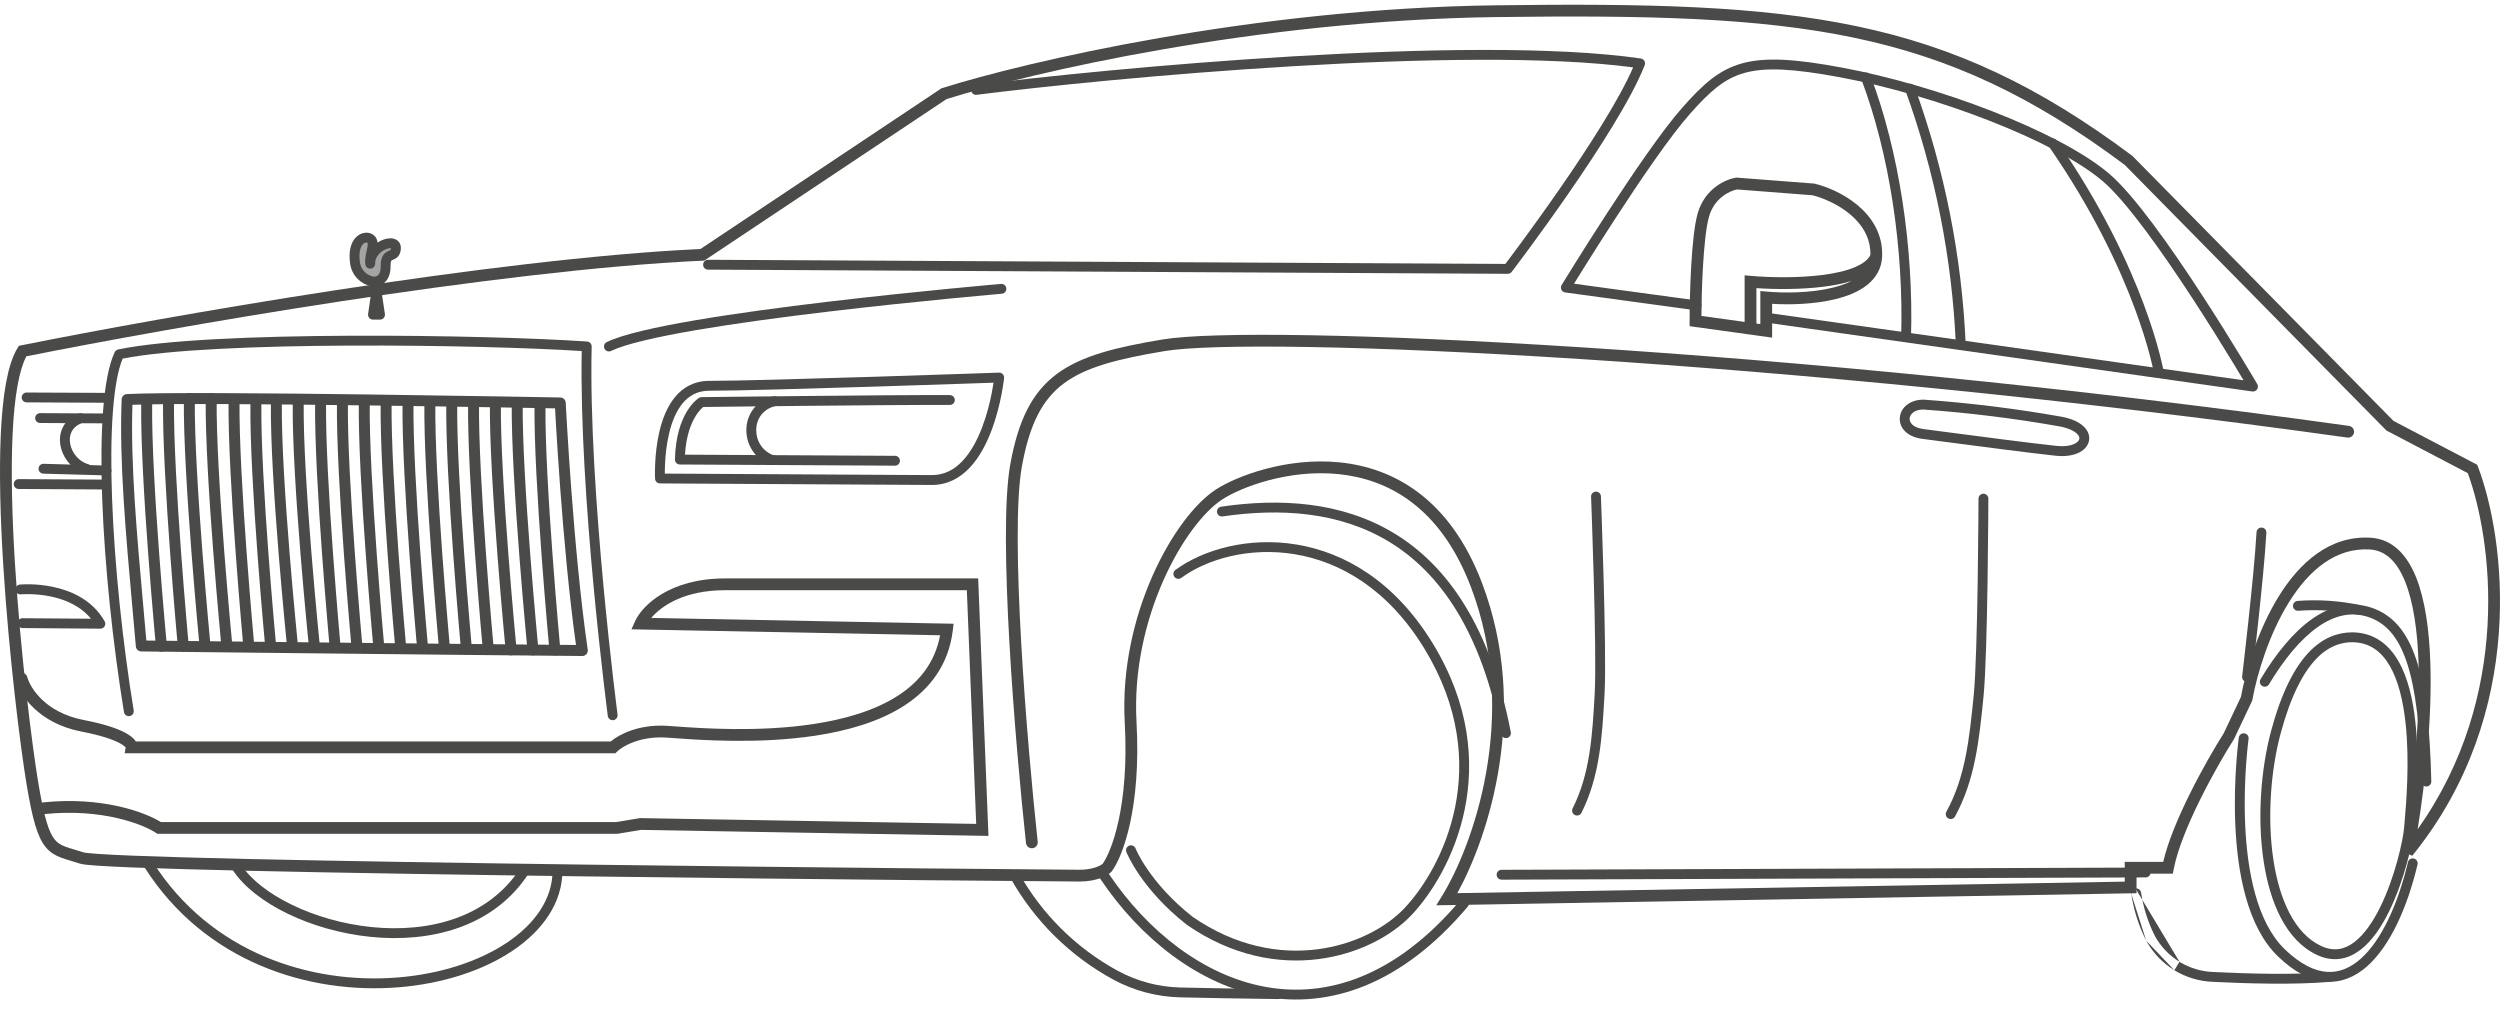 <svg width="178" height="72" viewBox="0 0 178 72" fill="none" xmlns="http://www.w3.org/2000/svg">
<path fill-rule="evenodd" clip-rule="evenodd" d="M92.085 4.714C82.923 5.258 74.118 6.166 69.54 6.751C69.348 6.776 69.172 6.64 69.148 6.447C69.123 6.255 69.259 6.079 69.451 6.055C74.044 5.468 82.865 4.558 92.043 4.013C101.212 3.468 110.773 3.286 116.827 4.164C116.933 4.18 117.026 4.243 117.08 4.335C117.134 4.428 117.143 4.54 117.104 4.64C116.164 7.04 113.784 10.731 111.663 13.794C110.598 15.332 109.59 16.723 108.85 17.728C108.479 18.231 108.175 18.638 107.964 18.919C107.858 19.06 107.776 19.169 107.719 19.243C107.697 19.272 107.68 19.296 107.666 19.314L107.633 19.356L107.633 19.357C107.633 19.357 107.633 19.357 107.354 19.143L107.633 19.357C107.566 19.444 107.462 19.495 107.352 19.495L50.411 19.198C50.217 19.197 50.061 19.039 50.062 18.845C50.063 18.651 50.221 18.495 50.415 18.496L107.18 18.791C107.235 18.72 107.31 18.62 107.403 18.497C107.613 18.217 107.915 17.812 108.284 17.312C109.022 16.31 110.025 14.925 111.085 13.395C113.091 10.498 115.277 7.112 116.279 4.797C110.284 4.001 101.03 4.182 92.085 4.714Z" fill="#4A4A49"/>
<path fill-rule="evenodd" clip-rule="evenodd" d="M8.732 25.534C8.396 26.343 8.165 27.636 8.039 29.302C7.906 31.069 7.893 33.214 7.981 35.562C8.156 40.258 8.729 45.741 9.519 50.583C9.55 50.775 9.42 50.955 9.229 50.986C9.037 51.018 8.857 50.888 8.826 50.697C8.032 45.828 7.455 40.316 7.279 35.589C7.191 33.225 7.203 31.052 7.339 29.25C7.474 27.46 7.734 25.995 8.166 25.076C8.213 24.977 8.304 24.905 8.412 24.882C11.702 24.195 18.286 23.935 24.902 23.904C31.53 23.872 38.237 24.072 41.8 24.316C41.987 24.329 42.132 24.487 42.127 24.675C42.005 29.785 42.464 36.334 42.957 41.614C43.203 44.252 43.456 46.57 43.648 48.228C43.744 49.057 43.825 49.721 43.882 50.178C43.91 50.406 43.932 50.582 43.947 50.702C43.955 50.761 43.961 50.806 43.965 50.837L43.971 50.882L43.971 50.882C43.971 50.883 43.971 50.883 43.623 50.928C43.274 50.974 43.274 50.974 43.274 50.973L43.274 50.973L43.268 50.927C43.264 50.896 43.258 50.85 43.251 50.79C43.236 50.67 43.213 50.493 43.185 50.264C43.128 49.806 43.047 49.14 42.951 48.309C42.758 46.647 42.504 44.323 42.257 41.679C41.775 36.509 41.322 30.096 41.418 24.994C37.802 24.762 31.319 24.576 24.905 24.606C18.394 24.636 11.998 24.89 8.732 25.534ZM43.668 51.276C43.476 51.301 43.3 51.166 43.274 50.973L43.623 50.928L43.971 50.882C43.996 51.075 43.86 51.251 43.668 51.276Z" fill="#4A4A49"/>
<path fill-rule="evenodd" clip-rule="evenodd" d="M71.65 20.535C71.667 20.728 71.524 20.898 71.331 20.915L71.301 20.565L71.271 20.215C71.464 20.198 71.634 20.341 71.65 20.535ZM45.87 24.24C44.817 24.493 44.008 24.745 43.508 24.988C43.333 25.072 43.123 24.999 43.039 24.825C42.954 24.65 43.027 24.44 43.202 24.356C43.774 24.078 44.645 23.812 45.706 23.557C46.774 23.3 48.059 23.049 49.474 22.807C52.303 22.323 55.669 21.874 58.897 21.49C62.125 21.106 65.218 20.788 67.504 20.565C68.647 20.453 69.588 20.366 70.244 20.306C70.572 20.276 70.829 20.254 71.003 20.238C71.09 20.231 71.157 20.225 71.202 20.221L71.27 20.215C71.27 20.215 71.271 20.215 71.301 20.565C71.331 20.915 71.331 20.915 71.331 20.915L71.263 20.92C71.218 20.924 71.152 20.93 71.065 20.938C70.891 20.953 70.635 20.976 70.308 21.006C69.653 21.065 68.713 21.152 67.572 21.264C65.289 21.486 62.201 21.804 58.98 22.187C55.757 22.571 52.405 23.018 49.592 23.499C48.185 23.74 46.918 23.988 45.87 24.24Z" fill="#4A4A49"/>
<path fill-rule="evenodd" clip-rule="evenodd" d="M71.49 26.917L71.141 26.882L71.129 26.531C71.23 26.527 71.328 26.568 71.397 26.642C71.467 26.716 71.501 26.817 71.49 26.917ZM46.991 34.069C46.641 34.087 46.641 34.087 46.641 34.087L46.641 34.085L46.64 34.081L46.64 34.065C46.639 34.051 46.638 34.032 46.638 34.007C46.636 33.956 46.634 33.882 46.633 33.789C46.631 33.603 46.633 33.339 46.647 33.022C46.675 32.39 46.755 31.541 46.959 30.688C47.163 29.838 47.497 28.955 48.054 28.277C48.621 27.588 49.417 27.118 50.497 27.118C52.415 27.118 57.569 26.972 62.252 26.825C64.591 26.751 66.81 26.678 68.445 26.623C69.262 26.595 69.933 26.572 70.4 26.556C70.633 26.548 70.815 26.542 70.939 26.538L71.129 26.531C71.129 26.531 71.129 26.531 71.141 26.882C71.49 26.917 71.49 26.917 71.49 26.917L71.49 26.918L71.49 26.919L71.49 26.924L71.488 26.942C71.486 26.956 71.484 26.978 71.48 27.006C71.473 27.062 71.463 27.143 71.449 27.245C71.42 27.451 71.374 27.742 71.306 28.092C71.17 28.79 70.946 29.725 70.589 30.663C70.234 31.598 69.74 32.558 69.055 33.288C68.364 34.025 67.468 34.536 66.333 34.529L46.989 34.42C46.803 34.419 46.65 34.273 46.641 34.087L46.991 34.069ZM47.335 33.72L66.336 33.827C66.336 33.827 66.336 33.827 66.336 33.827C67.233 33.832 67.953 33.437 68.543 32.807C69.14 32.171 69.594 31.306 69.933 30.414C70.27 29.525 70.486 28.632 70.617 27.958C70.671 27.676 70.711 27.433 70.739 27.247C70.648 27.25 70.542 27.254 70.424 27.258C69.957 27.274 69.286 27.297 68.468 27.325C66.834 27.38 64.614 27.453 62.273 27.527C57.596 27.673 52.429 27.82 50.497 27.82C49.652 27.82 49.047 28.176 48.596 28.724C48.135 29.284 47.834 30.051 47.642 30.851C47.451 31.647 47.376 32.448 47.349 33.054C47.336 33.322 47.334 33.55 47.335 33.72Z" fill="#4A4A49"/>
<path fill-rule="evenodd" clip-rule="evenodd" d="M57.166 28.196C61.044 28.156 65.467 28.12 67.631 28.131C67.825 28.132 67.982 28.29 67.981 28.484C67.98 28.678 67.822 28.834 67.628 28.833C65.47 28.822 61.053 28.859 57.173 28.898C55.234 28.917 53.429 28.938 52.11 28.953C51.45 28.961 50.911 28.967 50.538 28.972L50.069 28.977C50.041 29.001 50.005 29.032 49.964 29.072C49.845 29.187 49.678 29.377 49.506 29.662C49.19 30.185 48.851 31.041 48.772 32.372L63.726 32.454C63.92 32.455 64.076 32.613 64.075 32.807C64.074 33.001 63.916 33.157 63.722 33.156L48.405 33.072C48.311 33.071 48.221 33.033 48.155 32.966C48.09 32.898 48.054 32.807 48.056 32.713C48.092 31.066 48.493 29.981 48.904 29.299C49.11 28.959 49.316 28.722 49.475 28.567C49.555 28.49 49.623 28.433 49.674 28.395C49.699 28.375 49.72 28.36 49.736 28.349C49.743 28.344 49.75 28.34 49.755 28.336L49.762 28.332L49.765 28.33L49.766 28.329L49.766 28.329C49.767 28.329 49.767 28.329 49.951 28.628C49.947 28.277 49.947 28.277 49.947 28.277L50.529 28.27C50.903 28.265 51.441 28.259 52.101 28.251C53.421 28.235 55.226 28.215 57.166 28.196ZM49.951 28.628L49.947 28.277C49.883 28.277 49.821 28.296 49.767 28.329L49.951 28.628Z" fill="#4A4A49"/>
<path fill-rule="evenodd" clip-rule="evenodd" d="M55.468 28.486C55.514 28.674 55.398 28.864 55.21 28.91C54.292 29.134 53.85 29.855 53.843 30.608C53.834 31.37 54.271 32.139 55.124 32.434C55.307 32.497 55.405 32.697 55.341 32.88C55.278 33.063 55.078 33.161 54.895 33.097C53.725 32.693 53.129 31.63 53.14 30.601C53.151 29.563 53.78 28.536 55.044 28.228C55.232 28.182 55.422 28.297 55.468 28.486Z" fill="#4A4A49"/>
<path fill-rule="evenodd" clip-rule="evenodd" d="M1.479 42.319L1.479 42.319L1.48 42.319L1.487 42.319C1.493 42.318 1.503 42.317 1.517 42.316C1.544 42.314 1.586 42.312 1.64 42.309C1.748 42.304 1.906 42.3 2.102 42.303C2.494 42.31 3.032 42.348 3.617 42.47C4.618 42.679 5.717 43.127 6.477 44.053L1.61 44.017C1.416 44.015 1.258 44.171 1.256 44.365C1.255 44.559 1.411 44.717 1.604 44.719L7.144 44.761C7.269 44.762 7.386 44.695 7.45 44.587C7.513 44.479 7.514 44.344 7.451 44.236C6.57 42.692 5.029 42.047 3.76 41.782C3.122 41.649 2.538 41.608 2.114 41.601C1.902 41.597 1.728 41.602 1.607 41.608C1.546 41.611 1.499 41.614 1.465 41.616C1.449 41.617 1.436 41.618 1.427 41.619L1.416 41.62L1.413 41.62L1.412 41.62L1.411 41.62C1.411 41.62 1.411 41.62 1.445 41.97L1.411 41.62C1.218 41.639 1.077 41.811 1.095 42.004C1.114 42.197 1.286 42.338 1.479 42.319Z" fill="#4A4A49"/>
<path fill-rule="evenodd" clip-rule="evenodd" d="M1.544 28.296C1.545 28.102 1.703 27.946 1.897 27.947L7.741 27.974C7.935 27.975 8.092 28.133 8.091 28.327C8.09 28.521 7.932 28.678 7.738 28.677L1.894 28.649C1.7 28.648 1.543 28.49 1.544 28.296Z" fill="#4A4A49"/>
<path fill-rule="evenodd" clip-rule="evenodd" d="M0.979 34.462C0.98 34.268 1.139 34.111 1.332 34.113L7.501 34.149C7.695 34.15 7.851 34.308 7.85 34.502C7.849 34.696 7.691 34.852 7.497 34.851L1.328 34.815C1.134 34.814 0.978 34.656 0.979 34.462Z" fill="#4A4A49"/>
<path fill-rule="evenodd" clip-rule="evenodd" d="M2.504 29.765C2.505 29.571 2.663 29.414 2.857 29.415L7.526 29.441C7.72 29.442 7.876 29.6 7.875 29.794C7.874 29.987 7.716 30.144 7.522 30.143L2.853 30.117C2.659 30.116 2.503 29.958 2.504 29.765Z" fill="#4A4A49"/>
<path fill-rule="evenodd" clip-rule="evenodd" d="M2.745 33.363C2.75 33.169 2.912 33.016 3.106 33.022L7.591 33.148C7.784 33.153 7.937 33.315 7.932 33.508C7.926 33.702 7.765 33.855 7.571 33.849L3.086 33.724C2.892 33.718 2.74 33.557 2.745 33.363Z" fill="#4A4A49"/>
<path fill-rule="evenodd" clip-rule="evenodd" d="M6.075 29.662C6.141 29.845 6.046 30.046 5.863 30.111C5.47 30.252 5.235 30.477 5.106 30.725C4.974 30.979 4.939 31.284 4.998 31.602C5.118 32.248 5.613 32.864 6.284 33.051C6.471 33.103 6.58 33.297 6.528 33.484C6.476 33.671 6.282 33.78 6.095 33.727C5.135 33.459 4.47 32.606 4.307 31.73C4.225 31.286 4.267 30.817 4.483 30.402C4.701 29.982 5.082 29.645 5.626 29.45C5.809 29.384 6.01 29.479 6.075 29.662Z" fill="#4A4A49"/>
<path fill-rule="evenodd" clip-rule="evenodd" d="M153.123 62.12C153.123 62.314 152.967 62.472 152.773 62.472L106.913 62.632C106.719 62.633 106.562 62.476 106.561 62.282C106.56 62.088 106.717 61.93 106.911 61.93L152.77 61.77C152.964 61.77 153.122 61.926 153.123 62.12Z" fill="#4A4A49"/>
<path fill-rule="evenodd" clip-rule="evenodd" d="M135.967 29.788C135.947 30.026 136.126 30.442 136.948 30.548C137.364 30.602 137.951 30.679 138.638 30.77C141.038 31.085 144.655 31.562 146.452 31.75C146.987 31.807 147.391 31.738 147.658 31.622C147.929 31.504 148.026 31.354 148.047 31.255C148.066 31.168 148.045 31.021 147.84 30.842C147.631 30.66 147.252 30.474 146.652 30.361C143.438 29.792 140.196 29.39 136.941 29.158C136.264 29.158 135.989 29.526 135.967 29.788ZM135.267 29.729C135.329 29.005 136.009 28.451 136.955 28.456C136.963 28.456 136.971 28.456 136.979 28.456C140.263 28.69 143.534 29.095 146.776 29.67L146.779 29.67L146.779 29.67C147.454 29.797 147.965 30.02 148.3 30.312C148.64 30.607 148.82 30.996 148.734 31.401C148.651 31.794 148.34 32.091 147.939 32.266C147.534 32.442 147.002 32.514 146.379 32.449C144.571 32.259 140.935 31.78 138.536 31.465C137.853 31.375 137.27 31.298 136.858 31.245C135.815 31.11 135.204 30.477 135.267 29.729Z" fill="#4A4A49"/>
<path fill-rule="evenodd" clip-rule="evenodd" d="M141.221 35.153C141.415 35.154 141.571 35.312 141.571 35.506L141.22 35.504L140.869 35.503C140.869 35.309 141.027 35.153 141.221 35.153ZM141.22 35.504C140.869 35.503 140.869 35.503 140.869 35.503L140.868 35.627C140.868 35.709 140.867 35.828 140.866 35.982C140.865 36.289 140.862 36.731 140.858 37.271C140.85 38.351 140.836 39.822 140.812 41.389C140.764 44.53 140.678 48.029 140.526 49.536C140.217 52.599 139.94 55.32 138.581 57.795C138.488 57.965 138.55 58.179 138.72 58.272C138.89 58.365 139.104 58.303 139.197 58.133C140.628 55.527 140.915 52.676 141.22 49.66L141.225 49.606C141.381 48.063 141.467 44.529 141.514 41.4C141.538 39.831 141.552 38.357 141.56 37.276C141.564 36.736 141.567 36.293 141.569 35.986C141.569 35.832 141.57 35.712 141.57 35.63L141.571 35.506C141.571 35.505 141.571 35.506 141.22 35.504Z" fill="#4A4A49"/>
<path fill-rule="evenodd" clip-rule="evenodd" d="M113.621 35.005C113.815 34.998 113.978 35.149 113.986 35.342L113.635 35.356L113.284 35.37C113.276 35.176 113.427 35.013 113.621 35.005ZM113.635 35.356C113.284 35.37 113.284 35.37 113.284 35.37L113.289 35.493C113.292 35.574 113.296 35.693 113.302 35.846C113.313 36.152 113.329 36.592 113.348 37.129C113.385 38.204 113.433 39.669 113.476 41.229C113.562 44.356 113.626 47.841 113.544 49.342C113.379 52.392 113.21 55.093 111.972 57.557C111.885 57.731 111.955 57.942 112.129 58.029C112.302 58.116 112.513 58.046 112.6 57.873C113.914 55.256 114.081 52.407 114.245 49.38C114.329 47.843 114.263 44.325 114.178 41.21C114.135 39.648 114.087 38.181 114.049 37.105C114.031 36.567 114.015 36.126 114.004 35.82C113.998 35.667 113.993 35.548 113.99 35.467L113.986 35.342C113.986 35.342 113.986 35.342 113.635 35.356Z" fill="#4A4A49"/>
<path fill-rule="evenodd" clip-rule="evenodd" d="M161.035 37.563C161.229 37.573 161.377 37.739 161.366 37.933C161.278 39.526 161.02 42.107 160.785 44.282C160.668 45.371 160.556 46.361 160.474 47.078C160.432 47.437 160.398 47.728 160.375 47.929C160.363 48.03 160.354 48.108 160.347 48.161L160.338 48.242C160.338 48.242 160.338 48.242 159.989 48.2C159.64 48.159 159.64 48.158 159.64 48.158L159.65 48.078C159.656 48.025 159.665 47.947 159.677 47.847C159.701 47.647 159.735 47.356 159.776 46.998C159.858 46.282 159.97 45.294 160.087 44.207C160.322 42.03 160.578 39.467 160.665 37.894C160.676 37.7 160.842 37.552 161.035 37.563ZM159.947 48.549C159.755 48.526 159.617 48.351 159.64 48.158L159.989 48.2L160.338 48.242C160.315 48.434 160.14 48.572 159.947 48.549Z" fill="#4A4A49"/>
<path fill-rule="evenodd" clip-rule="evenodd" d="M123.641 12.645L129.179 13.071L129.212 13.079C130.029 13.277 131.238 13.762 132.237 14.59C133.244 15.423 134.071 16.634 134.008 18.259C133.975 19.128 133.558 19.798 132.94 20.29C132.334 20.773 131.534 21.09 130.692 21.297C129.194 21.666 127.461 21.711 126.175 21.633V24.04L120.3 23.224V22.859C120.3 21.92 120.328 20.415 120.413 18.946C120.496 17.492 120.637 16.025 120.876 15.19C121.381 13.422 122.875 12.763 123.593 12.652L123.641 12.645ZM123.677 13.489C123.161 13.587 122.062 14.094 121.683 15.42C121.474 16.152 121.335 17.529 121.251 18.994C121.177 20.266 121.147 21.568 121.141 22.494L124.217 22.921V19.603L124.673 19.643C125.983 19.758 127.993 19.805 129.762 19.578C130.648 19.465 131.451 19.285 132.07 19.023C132.662 18.772 133.019 18.475 133.172 18.151C133.194 16.904 132.56 15.947 131.702 15.237C130.834 14.518 129.767 14.082 129.046 13.902L123.677 13.489ZM131.84 20C131.241 20.19 130.565 20.322 129.869 20.411C128.22 20.622 126.389 20.605 125.056 20.515V23.037L125.336 23.076V20.721L125.794 20.762C127.049 20.876 128.929 20.867 130.492 20.482C130.995 20.358 131.452 20.199 131.84 20Z" fill="#4A4A49"/>
<path fill-rule="evenodd" clip-rule="evenodd" d="M124.201 5.194C122.742 5.604 121.725 6.529 120.315 8.119C118.921 9.69 116.794 12.815 115.004 15.568C114.112 16.94 113.308 18.213 112.727 19.143C112.454 19.579 112.23 19.94 112.07 20.2L120.841 21.397C121.033 21.424 121.168 21.601 121.142 21.793C121.116 21.985 120.939 22.119 120.746 22.093L111.441 20.823C111.324 20.807 111.223 20.733 111.172 20.626C111.121 20.519 111.127 20.393 111.189 20.292L111.489 20.475C111.189 20.292 111.189 20.292 111.189 20.292L111.255 20.185C111.297 20.115 111.361 20.013 111.442 19.881C111.605 19.617 111.84 19.237 112.131 18.77C112.714 17.838 113.52 16.562 114.416 15.185C116.2 12.44 118.355 9.27 119.79 7.653C121.208 6.053 122.341 4.987 124.011 4.518C125.661 4.054 127.787 4.187 131.159 4.815C134.554 5.448 138.406 6.578 141.85 7.921C145.286 9.261 148.35 10.827 150.147 12.345C151.056 13.113 152.17 14.444 153.319 15.982C154.473 17.527 155.68 19.306 156.775 20.988C157.871 22.671 158.856 24.26 159.567 25.429C159.923 26.014 160.21 26.493 160.409 26.826C160.508 26.993 160.585 27.123 160.638 27.212C160.664 27.256 160.684 27.29 160.697 27.313L160.712 27.339L160.717 27.347L160.718 27.348C160.718 27.348 160.718 27.348 160.415 27.525L160.718 27.348C160.786 27.464 160.781 27.609 160.706 27.721C160.631 27.833 160.499 27.892 160.365 27.873L125.856 22.983C125.664 22.955 125.53 22.778 125.558 22.586C125.585 22.394 125.762 22.26 125.954 22.287L159.74 27.075C159.547 26.751 159.284 26.315 158.968 25.794C158.259 24.629 157.277 23.046 156.187 21.371C155.096 19.695 153.898 17.931 152.757 16.402C151.61 14.868 150.537 13.594 149.694 12.882C147.988 11.44 145.011 9.908 141.595 8.575C138.187 7.246 134.378 6.129 131.031 5.506C127.661 4.878 125.679 4.779 124.201 5.194Z" fill="#4A4A49"/>
<path fill-rule="evenodd" clip-rule="evenodd" d="M132.727 5.182C132.909 5.114 133.111 5.205 133.18 5.386C135.221 10.779 136.253 17.657 136.065 24.011C136.059 24.205 135.897 24.357 135.703 24.351C135.509 24.346 135.357 24.184 135.363 23.99C135.549 17.715 134.528 10.93 132.523 5.635C132.455 5.454 132.546 5.251 132.727 5.182Z" fill="#4A4A49"/>
<path fill-rule="evenodd" clip-rule="evenodd" d="M135.871 5.981C136.053 5.914 136.255 6.009 136.321 6.191C138.46 12.086 139.686 18.273 139.959 24.539C139.967 24.733 139.817 24.897 139.624 24.905C139.43 24.913 139.266 24.763 139.257 24.57C138.988 18.375 137.775 12.259 135.661 6.43C135.595 6.248 135.689 6.047 135.871 5.981Z" fill="#4A4A49"/>
<path fill-rule="evenodd" clip-rule="evenodd" d="M145.961 9.925C146.12 9.814 146.339 9.854 146.449 10.014C149.649 14.636 151.55 18.748 152.652 21.709C153.203 23.19 153.555 24.383 153.768 25.208C153.875 25.62 153.948 25.941 153.994 26.16C154.017 26.269 154.034 26.353 154.044 26.41C154.05 26.439 154.054 26.46 154.056 26.475L154.059 26.493L154.06 26.498L154.06 26.499L154.06 26.5C154.061 26.5 154.061 26.5 153.714 26.558L154.061 26.5C154.092 26.691 153.963 26.872 153.772 26.904C153.581 26.936 153.4 26.806 153.368 26.615M153.368 26.615L153.368 26.615L153.367 26.612L153.365 26.598C153.363 26.585 153.359 26.566 153.354 26.54C153.344 26.488 153.329 26.409 153.307 26.305C153.263 26.096 153.193 25.786 153.089 25.384C152.88 24.581 152.536 23.411 151.994 21.954C150.91 19.041 149.034 14.982 145.872 10.413C145.761 10.254 145.801 10.035 145.961 9.925" fill="#4A4A49"/>
<path d="M26.548 20.044C26.232 19.99 25.94 19.838 25.714 19.611C25.487 19.383 25.337 19.091 25.284 18.774C25.018 17.026 26.045 16.71 26.403 17.029C26.761 17.347 26.263 18.148 26.361 18.777C26.322 17.507 28.227 16.875 28.191 17.672C28.154 18.469 27.447 17.829 27.458 18.939C27.469 20.05 26.702 20.044 26.702 20.044L27.058 22.406H26.557L26.781 20.85" fill="#A4A4A4"/>
<path fill-rule="evenodd" clip-rule="evenodd" d="M25.962 19.363C25.788 19.188 25.672 18.963 25.631 18.719L25.962 19.363ZM25.631 18.719C25.508 17.906 25.699 17.527 25.853 17.379C26.02 17.218 26.158 17.28 26.169 17.291C26.169 17.291 26.17 17.291 26.17 17.291C26.17 17.291 26.171 17.292 26.173 17.297C26.176 17.305 26.181 17.324 26.183 17.362C26.186 17.444 26.17 17.555 26.136 17.714C26.128 17.753 26.118 17.796 26.108 17.841C26.081 17.961 26.051 18.097 26.03 18.227C26 18.411 25.981 18.621 26.014 18.831C26.043 19.014 26.209 19.144 26.393 19.127C26.578 19.11 26.718 18.952 26.712 18.766C26.698 18.324 27.028 17.951 27.423 17.768C27.611 17.68 27.762 17.662 27.839 17.673C27.834 17.755 27.82 17.789 27.814 17.799C27.812 17.801 27.805 17.806 27.786 17.815C27.766 17.825 27.753 17.83 27.733 17.838C27.717 17.845 27.697 17.853 27.666 17.866C27.552 17.916 27.383 18.002 27.262 18.204C27.148 18.392 27.104 18.636 27.107 18.943C27.111 19.408 26.959 19.566 26.879 19.624C26.829 19.659 26.779 19.677 26.742 19.686C26.723 19.691 26.709 19.692 26.702 19.693C26.7 19.693 26.698 19.693 26.698 19.693C26.673 19.694 26.649 19.697 26.625 19.702C26.62 19.701 26.614 19.699 26.608 19.698C26.363 19.657 26.138 19.539 25.963 19.363M26.397 20.372C26.044 20.294 25.721 20.116 25.465 19.859L25.465 19.859C25.187 19.579 25.003 19.221 24.938 18.832L24.937 18.827C24.795 17.893 24.983 17.241 25.366 16.873C25.735 16.518 26.29 16.458 26.637 16.766C26.8 16.912 26.862 17.098 26.88 17.267C26.962 17.214 27.045 17.169 27.127 17.131C27.397 17.005 27.708 16.933 27.98 16.985C28.122 17.012 28.273 17.077 28.387 17.21C28.505 17.346 28.549 17.517 28.541 17.688C28.53 17.942 28.461 18.149 28.304 18.302C28.19 18.413 28.038 18.474 27.971 18.5C27.96 18.504 27.952 18.508 27.946 18.51C27.881 18.539 27.873 18.55 27.863 18.566C27.846 18.595 27.806 18.688 27.809 18.936C27.815 19.581 27.59 19.976 27.29 20.193C27.224 20.241 27.159 20.277 27.096 20.304L27.405 22.354C27.42 22.455 27.39 22.557 27.324 22.635C27.257 22.712 27.16 22.757 27.058 22.757H26.557C26.455 22.757 26.358 22.713 26.291 22.636C26.225 22.559 26.195 22.456 26.209 22.356L26.433 20.8C26.437 20.776 26.442 20.753 26.451 20.73L26.397 20.372ZM27.811 17.803C27.811 17.803 27.812 17.801 27.814 17.799C27.812 17.802 27.811 17.803 27.811 17.803ZM27.87 17.68C27.87 17.68 27.87 17.68 27.869 17.68C27.87 17.68 27.87 17.68 27.87 17.68Z" fill="#4A4A49"/>
<path fill-rule="evenodd" clip-rule="evenodd" d="M16.678 61.47C16.84 61.364 17.058 61.408 17.165 61.57C17.86 62.625 19.149 63.632 20.801 64.43C22.447 65.226 24.424 65.8 26.458 66.007C30.538 66.421 34.757 65.358 37.07 61.785C37.175 61.623 37.393 61.576 37.555 61.681C37.718 61.787 37.765 62.004 37.659 62.167C35.146 66.05 30.604 67.134 26.387 66.705C24.273 66.49 22.216 65.894 20.496 65.063C18.781 64.234 17.369 63.156 16.578 61.957C16.472 61.795 16.517 61.577 16.678 61.47Z" fill="#4A4A49"/>
<path fill-rule="evenodd" clip-rule="evenodd" d="M10.41 61.291C10.574 61.187 10.791 61.235 10.895 61.398C15.03 67.879 22.15 70.079 28.268 69.6C31.327 69.361 34.109 68.453 36.12 67.099C38.132 65.744 39.333 63.973 39.344 61.999C39.345 61.805 39.503 61.649 39.697 61.65C39.891 61.651 40.047 61.809 40.046 62.003C40.033 64.288 38.641 66.248 36.512 67.681C34.382 69.116 31.477 70.053 28.323 70.3C22.016 70.794 14.612 68.528 10.303 61.776C10.199 61.613 10.247 61.395 10.41 61.291Z" fill="#4A4A49"/>
<path fill-rule="evenodd" clip-rule="evenodd" d="M101.411 46.173C96.209 37.666 87.771 38.456 84.106 41.145C83.949 41.26 83.73 41.226 83.615 41.07C83.5 40.913 83.534 40.694 83.69 40.579C87.651 37.673 96.571 36.912 102.01 45.807C107.308 54.473 103.292 62.202 100.505 65.147C97.676 68.136 90.952 70.305 84.507 65.849C84.501 65.844 84.495 65.84 84.489 65.836C82.859 64.552 81.79 63.27 81.127 62.303C80.795 61.82 80.565 61.416 80.416 61.13C80.342 60.987 80.288 60.874 80.253 60.795C80.235 60.756 80.222 60.725 80.212 60.703C80.208 60.692 80.204 60.684 80.202 60.678L80.199 60.67L80.198 60.668L80.197 60.667C80.197 60.667 80.197 60.666 80.524 60.538L80.197 60.666C80.126 60.486 80.215 60.282 80.395 60.211C80.576 60.14 80.779 60.229 80.851 60.409L80.851 60.409L80.852 60.413C80.854 60.416 80.856 60.422 80.859 60.43C80.866 60.447 80.877 60.472 80.893 60.506C80.923 60.574 80.971 60.676 81.04 60.807C81.176 61.069 81.391 61.448 81.706 61.906C82.333 62.819 83.352 64.045 84.915 65.277C91.051 69.513 97.387 67.42 99.996 64.664C102.647 61.862 106.488 54.478 101.411 46.173Z" fill="#4A4A49"/>
<path fill-rule="evenodd" clip-rule="evenodd" d="M98.913 38.579C95.337 36.406 91.095 36.178 87.049 36.769C86.857 36.797 86.679 36.665 86.651 36.473C86.623 36.281 86.755 36.103 86.947 36.075C91.074 35.471 95.505 35.687 99.278 37.979C103.061 40.277 106.116 44.622 107.57 52.134C107.607 52.325 107.482 52.509 107.292 52.546C107.102 52.582 106.917 52.458 106.881 52.268C105.453 44.888 102.48 40.746 98.913 38.579Z" fill="#4A4A49"/>
<path fill-rule="evenodd" clip-rule="evenodd" d="M78.454 62.113C78.615 62.005 78.833 62.047 78.941 62.208C81.684 66.288 85.674 69.456 90.089 70.263C94.478 71.065 99.366 69.548 103.969 64.1C104.094 63.951 104.316 63.933 104.464 64.058C104.612 64.183 104.63 64.405 104.505 64.553C99.772 70.155 94.645 71.809 89.963 70.954C85.307 70.103 81.171 66.784 78.358 62.6C78.25 62.439 78.293 62.221 78.454 62.113Z" fill="#4A4A49"/>
<path fill-rule="evenodd" clip-rule="evenodd" d="M72.072 62.028C72.241 61.933 72.455 61.993 72.55 62.163C74.194 65.101 76.636 67.515 79.592 69.126C80.955 69.864 82.472 70.269 84.021 70.309C85.635 70.345 88.216 70.398 91.011 70.432C91.205 70.434 91.361 70.593 91.358 70.787C91.356 70.981 91.197 71.136 91.003 71.134C88.204 71.101 85.62 71.047 84.005 71.011L84.004 71.011C82.344 70.968 80.718 70.534 79.258 69.743L79.257 69.743C76.184 68.068 73.646 65.56 71.937 62.506C71.842 62.336 71.903 62.122 72.072 62.028Z" fill="#4A4A49"/>
<path fill-rule="evenodd" clip-rule="evenodd" d="M164.876 46.952C163.984 47.903 163.102 49.535 162.376 52.241C161.67 54.886 161.425 58.242 161.857 61.162C162.293 64.109 163.397 66.481 165.263 67.354C165.718 67.567 166.13 67.624 166.507 67.573C166.886 67.523 167.251 67.359 167.604 67.096C168.319 66.563 168.949 65.648 169.478 64.573C170.533 62.425 171.106 59.802 171.177 58.886C171.185 58.78 171.197 58.646 171.21 58.489C171.322 57.19 171.577 54.239 171.276 51.477C171.107 49.925 170.767 48.471 170.154 47.413C169.55 46.372 168.701 45.735 167.477 45.726C166.658 45.726 165.757 46.013 164.876 46.952ZM164.364 46.471C165.379 45.39 166.466 45.023 167.479 45.023H167.481V45.023C169.013 45.035 170.065 45.861 170.761 47.061C171.447 48.245 171.802 49.813 171.974 51.401C172.283 54.239 172.021 57.264 171.91 58.553C171.896 58.708 171.885 58.838 171.877 58.94C171.8 59.945 171.203 62.655 170.108 64.882C169.561 65.995 168.871 67.028 168.024 67.659C167.596 67.978 167.121 68.2 166.6 68.269C166.077 68.34 165.53 68.254 164.966 67.99C162.758 66.958 161.606 64.258 161.163 61.265C160.716 58.245 160.968 54.792 161.698 52.06L161.698 52.06C162.439 49.296 163.361 47.54 164.364 46.471Z" fill="#4A4A49"/>
<path fill-rule="evenodd" clip-rule="evenodd" d="M160.099 52.61C160.099 52.61 160.099 52.61 160.099 52.61L160.099 52.612L160.098 52.617L160.095 52.64C160.093 52.661 160.089 52.692 160.083 52.732C160.073 52.814 160.059 52.935 160.042 53.09C160.008 53.401 159.964 53.851 159.924 54.404C159.845 55.511 159.784 57.026 159.854 58.667C159.924 60.309 160.126 62.064 160.569 63.654C161.013 65.248 161.69 66.645 162.691 67.603L162.692 67.603C163.797 68.663 164.789 69.13 165.659 69.195C166.522 69.259 167.324 68.933 168.065 68.28C169.568 66.957 170.741 64.356 171.446 61.389C171.49 61.2 171.68 61.083 171.868 61.128C172.057 61.173 172.174 61.362 172.129 61.551C171.415 64.557 170.2 67.336 168.529 68.808C167.683 69.552 166.702 69.976 165.607 69.895C164.52 69.814 163.382 69.238 162.206 68.11C161.078 67.031 160.354 65.499 159.893 63.843C159.43 62.183 159.224 60.37 159.153 58.697C159.081 57.023 159.144 55.478 159.224 54.354C159.264 53.791 159.309 53.332 159.344 53.014C159.361 52.855 159.376 52.73 159.387 52.645C159.392 52.603 159.396 52.57 159.399 52.548L159.403 52.523L159.403 52.516L159.404 52.514C159.404 52.514 159.404 52.514 159.749 52.562L159.404 52.514C159.431 52.322 159.608 52.187 159.8 52.214C159.992 52.241 160.126 52.418 160.099 52.61Z" fill="#4A4A49"/>
<path fill-rule="evenodd" clip-rule="evenodd" d="M164.604 44.081C165.933 43.141 167.378 42.768 168.861 43.271C170.346 43.775 171.365 44.946 172.03 46.936C172.691 48.911 173.019 51.737 173.109 55.64C173.113 55.834 172.96 55.994 172.766 55.999C172.572 56.003 172.411 55.85 172.407 55.656C172.317 51.767 171.99 49.029 171.364 47.158C170.744 45.303 169.849 44.348 168.636 43.936C167.422 43.525 166.209 43.805 165.009 44.654C163.801 45.51 162.631 46.927 161.552 48.723C161.452 48.889 161.236 48.943 161.07 48.843C160.904 48.743 160.85 48.527 160.95 48.361C162.053 46.525 163.283 45.016 164.604 44.081Z" fill="#4A4A49"/>
<path fill-rule="evenodd" clip-rule="evenodd" d="M163.583 42.786C165.058 42.675 166.542 42.771 167.99 43.072C168.18 43.112 168.302 43.298 168.262 43.488C168.222 43.678 168.037 43.8 167.847 43.76C166.463 43.472 165.046 43.38 163.636 43.487C163.443 43.501 163.274 43.356 163.26 43.163C163.245 42.97 163.39 42.801 163.583 42.786Z" fill="#4A4A49"/>
<path fill-rule="evenodd" clip-rule="evenodd" d="M152.045 63.257C152.237 63.228 152.415 63.361 152.444 63.552C152.606 64.632 152.94 65.678 153.434 66.652C153.848 67.403 154.45 68.034 155.181 68.482M152.045 63.257C151.853 63.286 151.721 63.465 151.75 63.656L152.045 63.257ZM151.75 63.656C151.923 64.812 152.281 65.933 152.811 66.975L151.75 63.656ZM154.814 69.081C153.977 68.568 153.289 67.846 152.816 66.985C152.814 66.982 152.812 66.978 152.811 66.975M155.181 68.482C155.914 68.931 156.752 69.181 157.611 69.207L157.617 69.207C159.823 69.316 163.32 69.432 165.845 69.208C166.038 69.191 166.208 69.334 166.225 69.527C166.242 69.72 166.1 69.89 165.907 69.907C163.329 70.136 159.79 70.018 157.586 69.909C156.606 69.878 155.651 69.593 154.815 69.081L154.814 69.081" fill="#4A4A49"/>
<path fill-rule="evenodd" clip-rule="evenodd" d="M9.429 28.822C9.292 33.054 9.735 37.979 10.232 43.505C10.294 44.196 10.357 44.897 10.42 45.607L11.082 45.614C11.734 45.621 12.674 45.632 13.828 45.644C16.136 45.67 19.298 45.704 22.715 45.741C29.301 45.811 36.833 45.889 41.01 45.923C40.513 42.376 40.141 38.175 39.891 34.816C39.761 33.063 39.663 31.538 39.598 30.45C39.566 29.906 39.542 29.472 39.525 29.173C39.523 29.139 39.522 29.106 39.52 29.076C39.331 29.072 39.071 29.067 38.749 29.061C38.024 29.049 36.983 29.03 35.718 29.009C33.19 28.966 29.771 28.912 26.207 28.866C19.401 28.778 12.091 28.719 9.429 28.822ZM39.891 28.692C40.281 28.673 40.281 28.673 40.281 28.673L40.281 28.673L40.287 28.79C40.291 28.868 40.297 28.982 40.305 29.131C40.321 29.428 40.345 29.861 40.377 30.404C40.442 31.488 40.539 33.01 40.669 34.758C40.93 38.255 41.321 42.651 41.847 46.261C41.863 46.374 41.829 46.488 41.755 46.574C41.68 46.66 41.571 46.709 41.457 46.708C37.389 46.675 29.539 46.594 22.706 46.521C19.29 46.485 16.128 46.45 13.82 46.425C12.666 46.412 11.725 46.402 11.073 46.395L10.058 46.383C10.058 46.383 10.058 46.383 10.062 45.993L10.058 46.383C9.857 46.381 9.691 46.227 9.673 46.027C9.6 45.199 9.527 44.382 9.454 43.576C8.944 37.903 8.485 32.8 8.662 28.433C8.67 28.232 8.83 28.07 9.031 28.059C11.368 27.932 19.096 27.994 26.217 28.086C29.782 28.132 33.203 28.186 35.732 28.228C36.996 28.25 38.038 28.268 38.763 28.281C39.126 28.288 39.41 28.293 39.603 28.296L39.898 28.302C39.898 28.302 39.898 28.302 39.891 28.692ZM39.891 28.692L39.898 28.302C40.103 28.306 40.271 28.468 40.281 28.673L39.891 28.692Z" fill="#4A4A49"/>
<path fill-rule="evenodd" clip-rule="evenodd" d="M10.447 28.358C10.663 28.361 10.836 28.538 10.833 28.753C10.8 31.46 11.061 35.76 11.331 39.395C11.466 41.21 11.604 42.855 11.707 44.046C11.759 44.641 11.802 45.123 11.833 45.456C11.848 45.623 11.86 45.752 11.868 45.84L11.88 45.973C11.88 45.973 11.88 45.973 11.492 46.01C11.103 46.047 11.103 46.047 11.103 46.046L11.091 45.912C11.083 45.824 11.071 45.694 11.055 45.527C11.025 45.193 10.982 44.71 10.93 44.113C10.826 42.92 10.688 41.272 10.553 39.453C10.282 35.82 10.019 31.489 10.053 28.743C10.055 28.528 10.232 28.355 10.447 28.358ZM11.529 46.398C11.314 46.419 11.124 46.261 11.103 46.046L11.492 46.01L11.88 45.973C11.901 46.188 11.743 46.378 11.529 46.398Z" fill="#4A4A49"/>
<path fill-rule="evenodd" clip-rule="evenodd" d="M12.003 28.134C12.218 28.137 12.391 28.314 12.388 28.529C12.357 31.236 12.618 35.592 12.889 39.283C13.025 41.126 13.162 42.799 13.266 44.011C13.317 44.617 13.361 45.108 13.391 45.448C13.406 45.617 13.418 45.749 13.426 45.838L13.439 45.974C13.439 45.974 13.439 45.974 13.05 46.01C12.662 46.046 12.662 46.046 12.662 46.046L12.649 45.909C12.641 45.819 12.629 45.687 12.614 45.517C12.583 45.177 12.54 44.685 12.488 44.078C12.384 42.864 12.246 41.188 12.111 39.341C11.84 35.652 11.575 31.265 11.608 28.52C11.611 28.304 11.787 28.132 12.003 28.134ZM13.086 46.399C12.871 46.419 12.681 46.261 12.662 46.046L13.05 46.01L13.439 45.974C13.459 46.188 13.301 46.379 13.086 46.399Z" fill="#4A4A49"/>
<path fill-rule="evenodd" clip-rule="evenodd" d="M13.486 27.986C13.701 27.988 13.874 28.165 13.871 28.381C13.839 31.087 14.117 35.477 14.405 39.203C14.549 41.064 14.695 42.754 14.805 43.979C14.86 44.592 14.906 45.088 14.938 45.431C14.954 45.603 14.967 45.736 14.975 45.826L14.988 45.963C14.989 45.963 14.989 45.964 14.6 46.001C14.212 46.039 14.212 46.039 14.211 46.039L14.198 45.9C14.19 45.81 14.177 45.676 14.161 45.504C14.128 45.16 14.082 44.663 14.027 44.049C13.917 42.821 13.771 41.128 13.627 39.263C13.339 35.54 13.058 31.117 13.091 28.371C13.093 28.156 13.27 27.983 13.486 27.986ZM14.638 46.39C14.423 46.41 14.232 46.253 14.211 46.039L14.6 46.001L14.988 45.963C15.009 46.178 14.852 46.369 14.638 46.39Z" fill="#4A4A49"/>
<path fill-rule="evenodd" clip-rule="evenodd" d="M15.041 27.986C15.257 27.988 15.429 28.165 15.427 28.381C15.395 31.087 15.673 35.477 15.961 39.203C16.105 41.064 16.251 42.754 16.36 43.979C16.415 44.592 16.461 45.088 16.494 45.431C16.51 45.603 16.522 45.736 16.531 45.826L16.544 45.963C16.544 45.963 16.544 45.964 16.156 46.001C15.767 46.039 15.767 46.039 15.767 46.039L15.754 45.9C15.745 45.81 15.732 45.676 15.716 45.504C15.684 45.16 15.638 44.663 15.583 44.049C15.473 42.821 15.327 41.128 15.183 39.263C14.895 35.54 14.614 31.117 14.646 28.371C14.649 28.156 14.826 27.983 15.041 27.986ZM16.193 46.39C15.979 46.41 15.788 46.253 15.767 46.039L16.156 46.001L16.544 45.963C16.565 46.178 16.408 46.369 16.193 46.39Z" fill="#4A4A49"/>
<path fill-rule="evenodd" clip-rule="evenodd" d="M16.669 28.134C16.884 28.137 17.057 28.314 17.054 28.529C17.023 31.236 17.284 35.592 17.555 39.283C17.691 41.126 17.828 42.799 17.932 44.011C17.983 44.617 18.027 45.108 18.057 45.448C18.072 45.617 18.084 45.749 18.092 45.838L18.105 45.974C18.105 45.974 18.105 45.974 17.716 46.01C17.328 46.046 17.328 46.046 17.328 46.046L17.315 45.909C17.307 45.819 17.295 45.687 17.28 45.517C17.249 45.177 17.206 44.685 17.154 44.078C17.05 42.864 16.913 41.188 16.777 39.341C16.506 35.652 16.241 31.265 16.274 28.52C16.276 28.304 16.453 28.132 16.669 28.134ZM17.752 46.399C17.538 46.419 17.347 46.261 17.328 46.046L17.716 46.01L18.105 45.974C18.125 46.188 17.967 46.379 17.752 46.399Z" fill="#4A4A49"/>
<path fill-rule="evenodd" clip-rule="evenodd" d="M18.225 28.358C18.44 28.36 18.613 28.537 18.61 28.753C18.578 31.46 18.84 35.76 19.111 39.395C19.247 41.21 19.384 42.855 19.487 44.046C19.539 44.641 19.582 45.123 19.613 45.456C19.628 45.623 19.64 45.752 19.648 45.84L19.661 45.973C19.661 45.973 19.661 45.973 19.272 46.01L19.661 45.973C19.681 46.188 19.523 46.378 19.309 46.398C19.094 46.419 18.904 46.261 18.884 46.047L19.272 46.01C18.884 46.047 18.884 46.047 18.884 46.047L18.871 45.912C18.863 45.824 18.851 45.694 18.835 45.527C18.805 45.193 18.762 44.71 18.71 44.113C18.606 42.92 18.468 41.272 18.333 39.453C18.062 35.82 17.797 31.489 17.83 28.744C17.832 28.528 18.009 28.355 18.225 28.358Z" fill="#4A4A49"/>
<path fill-rule="evenodd" clip-rule="evenodd" d="M19.683 28.302C19.898 28.304 20.071 28.481 20.068 28.697C20.035 31.402 20.321 35.715 20.617 39.364C20.764 41.186 20.914 42.838 21.027 44.034C21.084 44.632 21.131 45.116 21.164 45.451C21.18 45.618 21.194 45.748 21.202 45.836L21.216 45.97C21.216 45.97 21.216 45.97 20.828 46.01C20.439 46.05 20.439 46.049 20.439 46.049L20.426 45.914C20.417 45.826 20.404 45.695 20.387 45.528C20.354 45.192 20.307 44.707 20.25 44.107C20.137 42.908 19.987 41.253 19.839 39.427C19.543 35.781 19.254 31.434 19.288 28.687C19.29 28.472 19.467 28.299 19.683 28.302ZM20.867 46.398C20.653 46.42 20.461 46.264 20.439 46.049L20.828 46.01L21.216 45.97C21.238 46.184 21.082 46.376 20.867 46.398Z" fill="#4A4A49"/>
<path fill-rule="evenodd" clip-rule="evenodd" d="M21.238 28.302C21.454 28.304 21.626 28.481 21.624 28.697C21.592 31.402 21.878 35.715 22.173 39.364C22.321 41.186 22.471 42.838 22.583 44.034C22.64 44.632 22.687 45.116 22.72 45.451C22.736 45.618 22.749 45.748 22.758 45.836L22.772 45.97C22.772 45.97 22.772 45.97 22.383 46.01L22.772 45.97C22.794 46.184 22.638 46.376 22.423 46.398C22.209 46.42 22.017 46.264 21.995 46.049L22.383 46.01C21.995 46.049 21.995 46.05 21.995 46.049L21.982 45.914C21.973 45.826 21.959 45.695 21.943 45.528C21.91 45.192 21.863 44.707 21.806 44.107C21.693 42.908 21.543 41.253 21.395 39.427C21.1 35.781 20.811 31.434 20.843 28.687C20.846 28.472 21.023 28.299 21.238 28.302Z" fill="#4A4A49"/>
<path fill-rule="evenodd" clip-rule="evenodd" d="M22.829 28.257C23.045 28.26 23.218 28.436 23.215 28.652C23.183 31.36 23.439 35.68 23.705 39.337C23.837 41.162 23.972 42.818 24.073 44.017C24.124 44.616 24.167 45.101 24.196 45.437C24.211 45.605 24.223 45.735 24.231 45.823L24.243 45.957C24.243 45.957 24.243 45.957 23.854 45.993C23.466 46.029 23.466 46.029 23.466 46.029L23.453 45.893C23.445 45.805 23.434 45.674 23.419 45.506C23.389 45.169 23.346 44.683 23.296 44.082C23.194 42.881 23.059 41.222 22.926 39.393C22.661 35.74 22.402 31.388 22.435 28.643C22.437 28.427 22.614 28.255 22.829 28.257ZM23.89 46.382C23.675 46.401 23.485 46.243 23.466 46.029L23.854 45.993L24.243 45.957C24.263 46.172 24.105 46.362 23.89 46.382Z" fill="#4A4A49"/>
<path fill-rule="evenodd" clip-rule="evenodd" d="M24.385 28.257C24.601 28.26 24.774 28.436 24.771 28.652C24.739 31.36 24.995 35.68 25.261 39.337C25.393 41.162 25.528 42.818 25.629 44.017C25.68 44.616 25.723 45.101 25.752 45.437C25.767 45.605 25.779 45.735 25.787 45.823L25.799 45.957C25.799 45.957 25.799 45.957 25.41 45.993C25.022 46.029 25.022 46.029 25.022 46.029L25.009 45.893C25.001 45.805 24.99 45.674 24.975 45.506C24.945 45.169 24.902 44.683 24.852 44.082C24.75 42.881 24.615 41.222 24.482 39.393C24.217 35.74 23.958 31.388 23.991 28.643C23.993 28.427 24.17 28.255 24.385 28.257ZM25.446 46.382C25.232 46.401 25.041 46.243 25.022 46.029L25.41 45.993L25.799 45.957C25.819 46.172 25.661 46.362 25.446 46.382Z" fill="#4A4A49"/>
<path fill-rule="evenodd" clip-rule="evenodd" d="M25.941 28.257C26.156 28.26 26.329 28.436 26.326 28.652C26.294 31.36 26.55 35.68 26.816 39.337C26.948 41.162 27.083 42.818 27.184 44.017C27.235 44.616 27.278 45.101 27.307 45.437C27.322 45.605 27.334 45.735 27.342 45.823L27.354 45.957C27.354 45.957 27.354 45.957 26.965 45.993C26.577 46.029 26.577 46.029 26.577 46.029L26.565 45.893C26.556 45.805 26.545 45.674 26.53 45.506C26.5 45.169 26.457 44.683 26.407 44.082C26.305 42.881 26.17 41.222 26.037 39.393C25.772 35.74 25.513 31.388 25.546 28.643C25.548 28.427 25.725 28.255 25.941 28.257ZM27.001 46.382C26.787 46.401 26.597 46.243 26.577 46.029L26.965 45.993L27.354 45.957C27.374 46.172 27.216 46.362 27.001 46.382Z" fill="#4A4A49"/>
<path fill-rule="evenodd" clip-rule="evenodd" d="M27.497 28.257C27.712 28.26 27.885 28.436 27.882 28.652C27.85 31.36 28.106 35.68 28.372 39.337C28.504 41.162 28.639 42.818 28.74 44.017C28.791 44.616 28.834 45.101 28.863 45.437C28.878 45.605 28.89 45.735 28.898 45.823L28.91 45.957C28.91 45.957 28.91 45.957 28.521 45.993C28.133 46.029 28.133 46.029 28.133 46.029L28.12 45.893C28.113 45.805 28.101 45.674 28.086 45.506C28.056 45.169 28.013 44.683 27.963 44.082C27.861 42.881 27.726 41.222 27.593 39.393C27.328 35.74 27.069 31.388 27.102 28.643C27.104 28.427 27.281 28.255 27.497 28.257ZM28.557 46.382C28.343 46.401 28.152 46.243 28.133 46.029L28.521 45.993L28.91 45.957C28.93 46.172 28.772 46.362 28.557 46.382Z" fill="#4A4A49"/>
<path fill-rule="evenodd" clip-rule="evenodd" d="M29.055 28.257C29.27 28.26 29.443 28.437 29.44 28.652C29.407 31.36 29.662 35.681 29.927 39.337C30.06 41.162 30.194 42.818 30.296 44.017C30.346 44.616 30.389 45.101 30.419 45.437C30.433 45.605 30.445 45.735 30.453 45.823L30.465 45.957C30.465 45.957 30.465 45.957 30.083 45.992L30.465 45.957C30.485 46.172 30.327 46.362 30.113 46.382C29.898 46.401 29.708 46.243 29.688 46.029L30.077 45.993C29.688 46.029 29.688 46.029 29.688 46.029L29.676 45.893C29.668 45.805 29.656 45.674 29.641 45.506C29.611 45.169 29.569 44.683 29.518 44.082C29.416 42.881 29.282 41.222 29.149 39.393C28.884 35.74 28.626 31.388 28.66 28.643C28.662 28.427 28.839 28.255 29.055 28.257Z" fill="#4A4A49"/>
<path fill-rule="evenodd" clip-rule="evenodd" d="M30.611 28.257C30.826 28.26 30.999 28.437 30.996 28.652C30.963 31.36 31.218 35.681 31.483 39.337C31.616 41.162 31.75 42.818 31.852 44.017C31.902 44.616 31.945 45.101 31.974 45.437C31.989 45.605 32.001 45.735 32.009 45.823L32.021 45.957C32.021 45.957 32.021 45.957 31.639 45.992L32.021 45.957C32.041 46.172 31.883 46.362 31.668 46.382C31.454 46.401 31.264 46.243 31.244 46.029L31.633 45.993C31.244 46.029 31.244 46.029 31.244 46.029L31.232 45.893C31.224 45.805 31.212 45.674 31.197 45.506C31.167 45.169 31.125 44.683 31.074 44.082C30.972 42.881 30.837 41.222 30.705 39.393C30.44 35.74 30.182 31.388 30.216 28.643C30.218 28.427 30.395 28.255 30.611 28.257Z" fill="#4A4A49"/>
<path fill-rule="evenodd" clip-rule="evenodd" d="M32.169 28.257C32.385 28.26 32.557 28.437 32.554 28.652C32.521 31.36 32.776 35.681 33.042 39.337C33.174 41.162 33.309 42.818 33.41 44.017C33.461 44.616 33.503 45.101 33.533 45.437C33.548 45.605 33.559 45.735 33.567 45.823L33.58 45.957C33.58 45.957 33.58 45.957 33.197 45.992L33.58 45.957C33.599 46.172 33.441 46.362 33.227 46.382C33.012 46.401 32.822 46.243 32.802 46.029L33.191 45.993C32.802 46.029 32.802 46.029 32.802 46.029L32.79 45.893C32.782 45.805 32.77 45.674 32.755 45.506C32.725 45.169 32.683 44.683 32.632 44.082C32.531 42.881 32.396 41.222 32.263 39.393C31.998 35.74 31.74 31.388 31.774 28.643C31.777 28.427 31.953 28.255 32.169 28.257Z" fill="#4A4A49"/>
<path fill-rule="evenodd" clip-rule="evenodd" d="M33.721 28.257C33.937 28.26 34.109 28.436 34.107 28.652C34.075 31.36 34.33 35.681 34.595 39.337C34.727 41.162 34.862 42.818 34.963 44.017C35.014 44.616 35.056 45.102 35.086 45.437C35.1 45.605 35.112 45.735 35.12 45.823L35.132 45.957C35.132 45.957 35.132 45.957 34.743 45.993C34.355 46.029 34.355 46.029 34.355 46.029L34.343 45.893C34.335 45.804 34.323 45.674 34.308 45.506C34.278 45.169 34.236 44.683 34.185 44.082C34.084 42.881 33.949 41.222 33.817 39.393C33.552 35.74 33.294 31.388 33.327 28.643C33.329 28.427 33.506 28.255 33.721 28.257ZM34.779 46.382C34.565 46.401 34.374 46.243 34.355 46.029L34.743 45.993L35.132 45.957C35.152 46.172 34.994 46.362 34.779 46.382Z" fill="#4A4A49"/>
<path fill-rule="evenodd" clip-rule="evenodd" d="M35.277 28.257C35.493 28.26 35.665 28.436 35.663 28.652C35.631 31.358 35.909 35.748 36.197 39.475C36.341 41.335 36.486 43.025 36.596 44.251C36.651 44.863 36.697 45.359 36.729 45.703C36.745 45.874 36.758 46.007 36.767 46.097L36.78 46.235C36.78 46.235 36.78 46.235 36.392 46.273C36.003 46.31 36.003 46.31 36.003 46.31L35.99 46.172C35.981 46.081 35.968 45.947 35.952 45.776C35.92 45.431 35.874 44.934 35.819 44.32C35.709 43.093 35.563 41.399 35.419 39.535C35.131 35.812 34.85 31.389 34.882 28.643C34.885 28.427 35.062 28.255 35.277 28.257ZM36.429 46.661C36.215 46.682 36.024 46.525 36.003 46.31L36.392 46.273L36.78 46.235C36.801 46.449 36.644 46.64 36.429 46.661Z" fill="#4A4A49"/>
<path fill-rule="evenodd" clip-rule="evenodd" d="M36.832 28.257C37.047 28.26 37.22 28.436 37.218 28.652C37.186 31.358 37.464 35.748 37.752 39.475C37.896 41.335 38.041 43.025 38.151 44.251C38.206 44.863 38.252 45.359 38.284 45.703C38.3 45.874 38.313 46.007 38.322 46.097L38.335 46.235C38.335 46.235 38.335 46.235 37.946 46.273C37.558 46.31 37.558 46.31 37.558 46.31L37.545 46.172C37.536 46.081 37.523 45.947 37.507 45.776C37.475 45.431 37.429 44.934 37.374 44.32C37.264 43.093 37.118 41.399 36.974 39.535C36.686 35.812 36.405 31.389 36.437 28.643C36.44 28.427 36.617 28.255 36.832 28.257ZM37.984 46.661C37.77 46.682 37.579 46.525 37.558 46.31L37.946 46.273L38.335 46.235C38.356 46.449 38.199 46.64 37.984 46.661Z" fill="#4A4A49"/>
<path fill-rule="evenodd" clip-rule="evenodd" d="M38.452 28.358C38.668 28.361 38.84 28.538 38.838 28.753C38.804 31.46 39.068 35.827 39.342 39.529C39.478 41.378 39.617 43.056 39.721 44.273C39.774 44.881 39.817 45.373 39.848 45.714C39.863 45.884 39.875 46.016 39.884 46.106L39.896 46.242C39.896 46.242 39.896 46.242 39.514 46.278L39.896 46.242C39.916 46.457 39.759 46.647 39.544 46.667C39.329 46.687 39.139 46.529 39.119 46.315L39.508 46.278C39.119 46.315 39.119 46.315 39.119 46.315L39.106 46.177C39.098 46.087 39.086 45.955 39.071 45.784C39.04 45.443 38.996 44.949 38.944 44.34C38.839 43.121 38.7 41.439 38.563 39.587C38.29 35.887 38.023 31.489 38.057 28.743C38.06 28.528 38.237 28.355 38.452 28.358Z" fill="#4A4A49"/>
<path fill-rule="evenodd" clip-rule="evenodd" d="M132.049 2.693C125.193 1.253 117.297 1.076 106.525 1.216C89.394 1.439 73.331 5.192 67.395 7.054L50.142 18.556L50.025 18.561C35.38 19.227 11.959 23.351 1.876 25.37C1.624 25.847 1.414 26.541 1.252 27.432C1.072 28.417 0.957 29.608 0.896 30.945C0.772 33.619 0.863 36.841 1.063 40.096C1.465 46.604 2.303 53.199 2.72 55.702C2.929 56.956 3.118 57.853 3.313 58.507C3.509 59.163 3.703 59.543 3.905 59.787C4.098 60.02 4.321 60.155 4.639 60.277C4.803 60.34 4.987 60.396 5.205 60.462C5.232 60.47 5.26 60.478 5.288 60.486C5.482 60.545 5.7 60.61 5.936 60.688C5.934 60.688 5.94 60.69 5.956 60.693C5.971 60.697 5.992 60.701 6.019 60.705C6.073 60.714 6.144 60.724 6.235 60.735C6.415 60.755 6.658 60.776 6.96 60.797C7.565 60.839 8.394 60.881 9.418 60.922C11.465 61.004 14.279 61.083 17.604 61.159C24.253 61.309 32.937 61.445 41.601 61.559C58.929 61.786 76.168 61.926 76.864 61.926C77.848 61.926 78.379 61.613 78.508 61.505C78.808 61.089 79.28 60.086 79.64 58.437C80.005 56.761 80.248 54.445 80.082 51.458C79.868 47.604 80.76 43.936 82.058 41.001C83.35 38.081 85.071 35.829 86.567 34.856C88.034 33.902 91.591 32.541 95.37 32.919C97.27 33.109 99.235 33.74 101.016 35.09C102.797 36.44 104.37 38.494 105.513 41.493C108.955 50.528 105.982 59.575 103.76 63.592L151.282 62.772V61.366H154.02C154.357 59.913 155.105 58.157 155.907 56.539C156.77 54.797 157.714 53.18 158.328 52.211L159.552 49.626C159.914 47.68 160.787 44.811 162.253 42.449C163.726 40.076 165.875 38.104 168.794 38.286C170.372 38.385 171.395 39.531 172.029 41.112C172.662 42.693 172.956 44.812 173.037 47.104C173.177 51.021 172.7 55.553 172.136 59.039C178.919 49.502 177.432 38.37 175.705 33.687L169.913 30.653L151.285 11.745C144.693 6.822 138.88 4.129 132.049 2.693ZM132.222 1.872C139.196 3.338 145.126 6.094 151.813 11.091L151.838 11.111L170.419 29.971L176.377 33.091L176.434 33.24C178.331 38.221 180.047 50.704 171.751 60.931L171.013 60.589C171.686 57.015 172.359 51.642 172.198 47.134C172.118 44.875 171.829 42.871 171.25 41.424C170.67 39.978 169.849 39.193 168.741 39.124C166.289 38.971 164.381 40.612 162.966 42.892C161.557 45.161 160.711 47.954 160.368 49.831L160.358 49.886L159.064 52.617L159.05 52.638C158.451 53.583 157.514 55.186 156.659 56.912C155.799 58.646 155.04 60.469 154.772 61.865L154.706 62.205H152.121V63.597L102.261 64.457L102.665 63.803C104.816 60.325 108.247 51.028 104.728 41.792C103.633 38.916 102.146 37 100.509 35.759C98.871 34.517 97.059 33.932 95.287 33.755C91.723 33.398 88.355 34.695 87.024 35.56C85.723 36.406 84.087 38.49 82.826 41.34C81.571 44.175 80.714 47.711 80.92 51.411C81.09 54.467 80.843 56.86 80.46 58.616C80.079 60.36 79.559 61.503 79.158 62.038L79.14 62.061L79.119 62.083C78.834 62.368 78.062 62.765 76.864 62.765C76.161 62.765 58.918 62.625 41.59 62.398C32.926 62.284 24.238 62.149 17.585 61.998C14.259 61.922 11.439 61.843 9.384 61.761C8.358 61.719 7.519 61.677 6.902 61.634C6.594 61.613 6.338 61.591 6.14 61.569C5.956 61.548 5.784 61.522 5.67 61.484C5.447 61.41 5.243 61.349 5.048 61.291C5.02 61.282 4.992 61.274 4.964 61.266C4.747 61.201 4.536 61.136 4.34 61.061C3.936 60.907 3.573 60.702 3.259 60.322C2.954 59.954 2.72 59.452 2.509 58.748C2.298 58.042 2.102 57.103 1.892 55.84C1.47 53.307 0.629 46.683 0.226 40.147C0.024 36.879 -0.068 33.623 0.057 30.907C0.12 29.549 0.238 28.317 0.426 27.282C0.613 26.256 0.875 25.386 1.249 24.777L1.344 24.621L1.524 24.585C11.477 22.585 35.056 18.418 49.87 17.728L67.029 6.289L67.086 6.271C73.039 4.396 89.232 0.601 106.514 0.377C117.283 0.237 125.264 0.41 132.222 1.872Z" fill="#4A4A49"/>
<path fill-rule="evenodd" clip-rule="evenodd" d="M46.367 43.996L67.896 44.41L67.841 44.871C67.543 47.322 66.226 49.042 64.409 50.224C62.606 51.396 60.31 52.042 58.009 52.387C53.988 52.99 49.831 52.688 48.024 52.556C47.764 52.538 47.553 52.522 47.397 52.514C45.499 52.408 44.274 53.177 43.94 53.51L43.818 53.633H8.877L8.946 53.219C8.943 53.215 8.94 53.212 8.937 53.208C8.883 53.146 8.764 53.044 8.532 52.918C8.069 52.667 7.231 52.363 5.796 52.087C2.722 51.496 1.405 49.46 1.133 48.425C1.074 48.2 1.208 47.971 1.432 47.912C1.656 47.853 1.885 47.987 1.944 48.211C2.138 48.947 3.209 50.735 5.954 51.263C7.429 51.546 8.362 51.871 8.932 52.18C9.216 52.334 9.429 52.494 9.572 52.659C9.607 52.7 9.641 52.745 9.672 52.794H43.481C44.083 52.285 45.478 51.566 47.444 51.675C47.608 51.685 47.828 51.701 48.096 51.72C49.919 51.852 53.968 52.145 57.885 51.557C60.13 51.22 62.292 50.599 63.952 49.52C65.477 48.528 66.576 47.152 66.936 45.231L44.959 44.808L45.219 44.229C45.716 43.125 47.671 41.184 51.617 41.184H69.646L70.379 59.516L45.633 59.089L43.958 59.368H11.204L11.098 59.298C10.207 58.705 7.286 57.529 3.121 57.967C2.891 57.992 2.684 57.824 2.66 57.594C2.636 57.363 2.803 57.157 3.033 57.133C7.234 56.691 10.292 57.811 11.453 58.529H43.889L45.571 58.249L69.505 58.661L68.839 42.023H51.617C48.709 42.023 47.084 43.15 46.367 43.996ZM8.966 53.248C8.966 53.248 8.965 53.247 8.964 53.244C8.966 53.247 8.967 53.249 8.966 53.248Z" fill="#4A4A49"/>
<path fill-rule="evenodd" clip-rule="evenodd" d="M93.219 24.707C88.115 24.62 84.543 24.726 82.908 24.999C79.545 25.559 77.298 26.143 75.746 27.299C74.224 28.433 73.311 30.166 72.761 33.193C72.324 35.596 72.412 40.533 72.711 45.781C73.009 51.009 73.512 56.485 73.885 59.93C73.909 60.161 73.743 60.368 73.512 60.393C73.282 60.418 73.075 60.251 73.05 60.021C72.676 56.565 72.172 51.074 71.873 45.829C71.576 40.605 71.477 35.563 71.935 33.043C72.504 29.915 73.48 27.94 75.245 26.626C76.98 25.334 79.42 24.729 82.77 24.171C84.493 23.884 88.142 23.781 93.233 23.868C98.338 23.956 104.928 24.236 112.557 24.726C127.813 25.705 147.233 27.525 167.248 30.324C167.477 30.356 167.637 30.568 167.605 30.798C167.573 31.027 167.361 31.187 167.131 31.155C147.139 28.359 127.741 26.542 112.503 25.563C104.884 25.074 98.307 24.794 93.219 24.707Z" fill="#4A4A49"/>
</svg>
